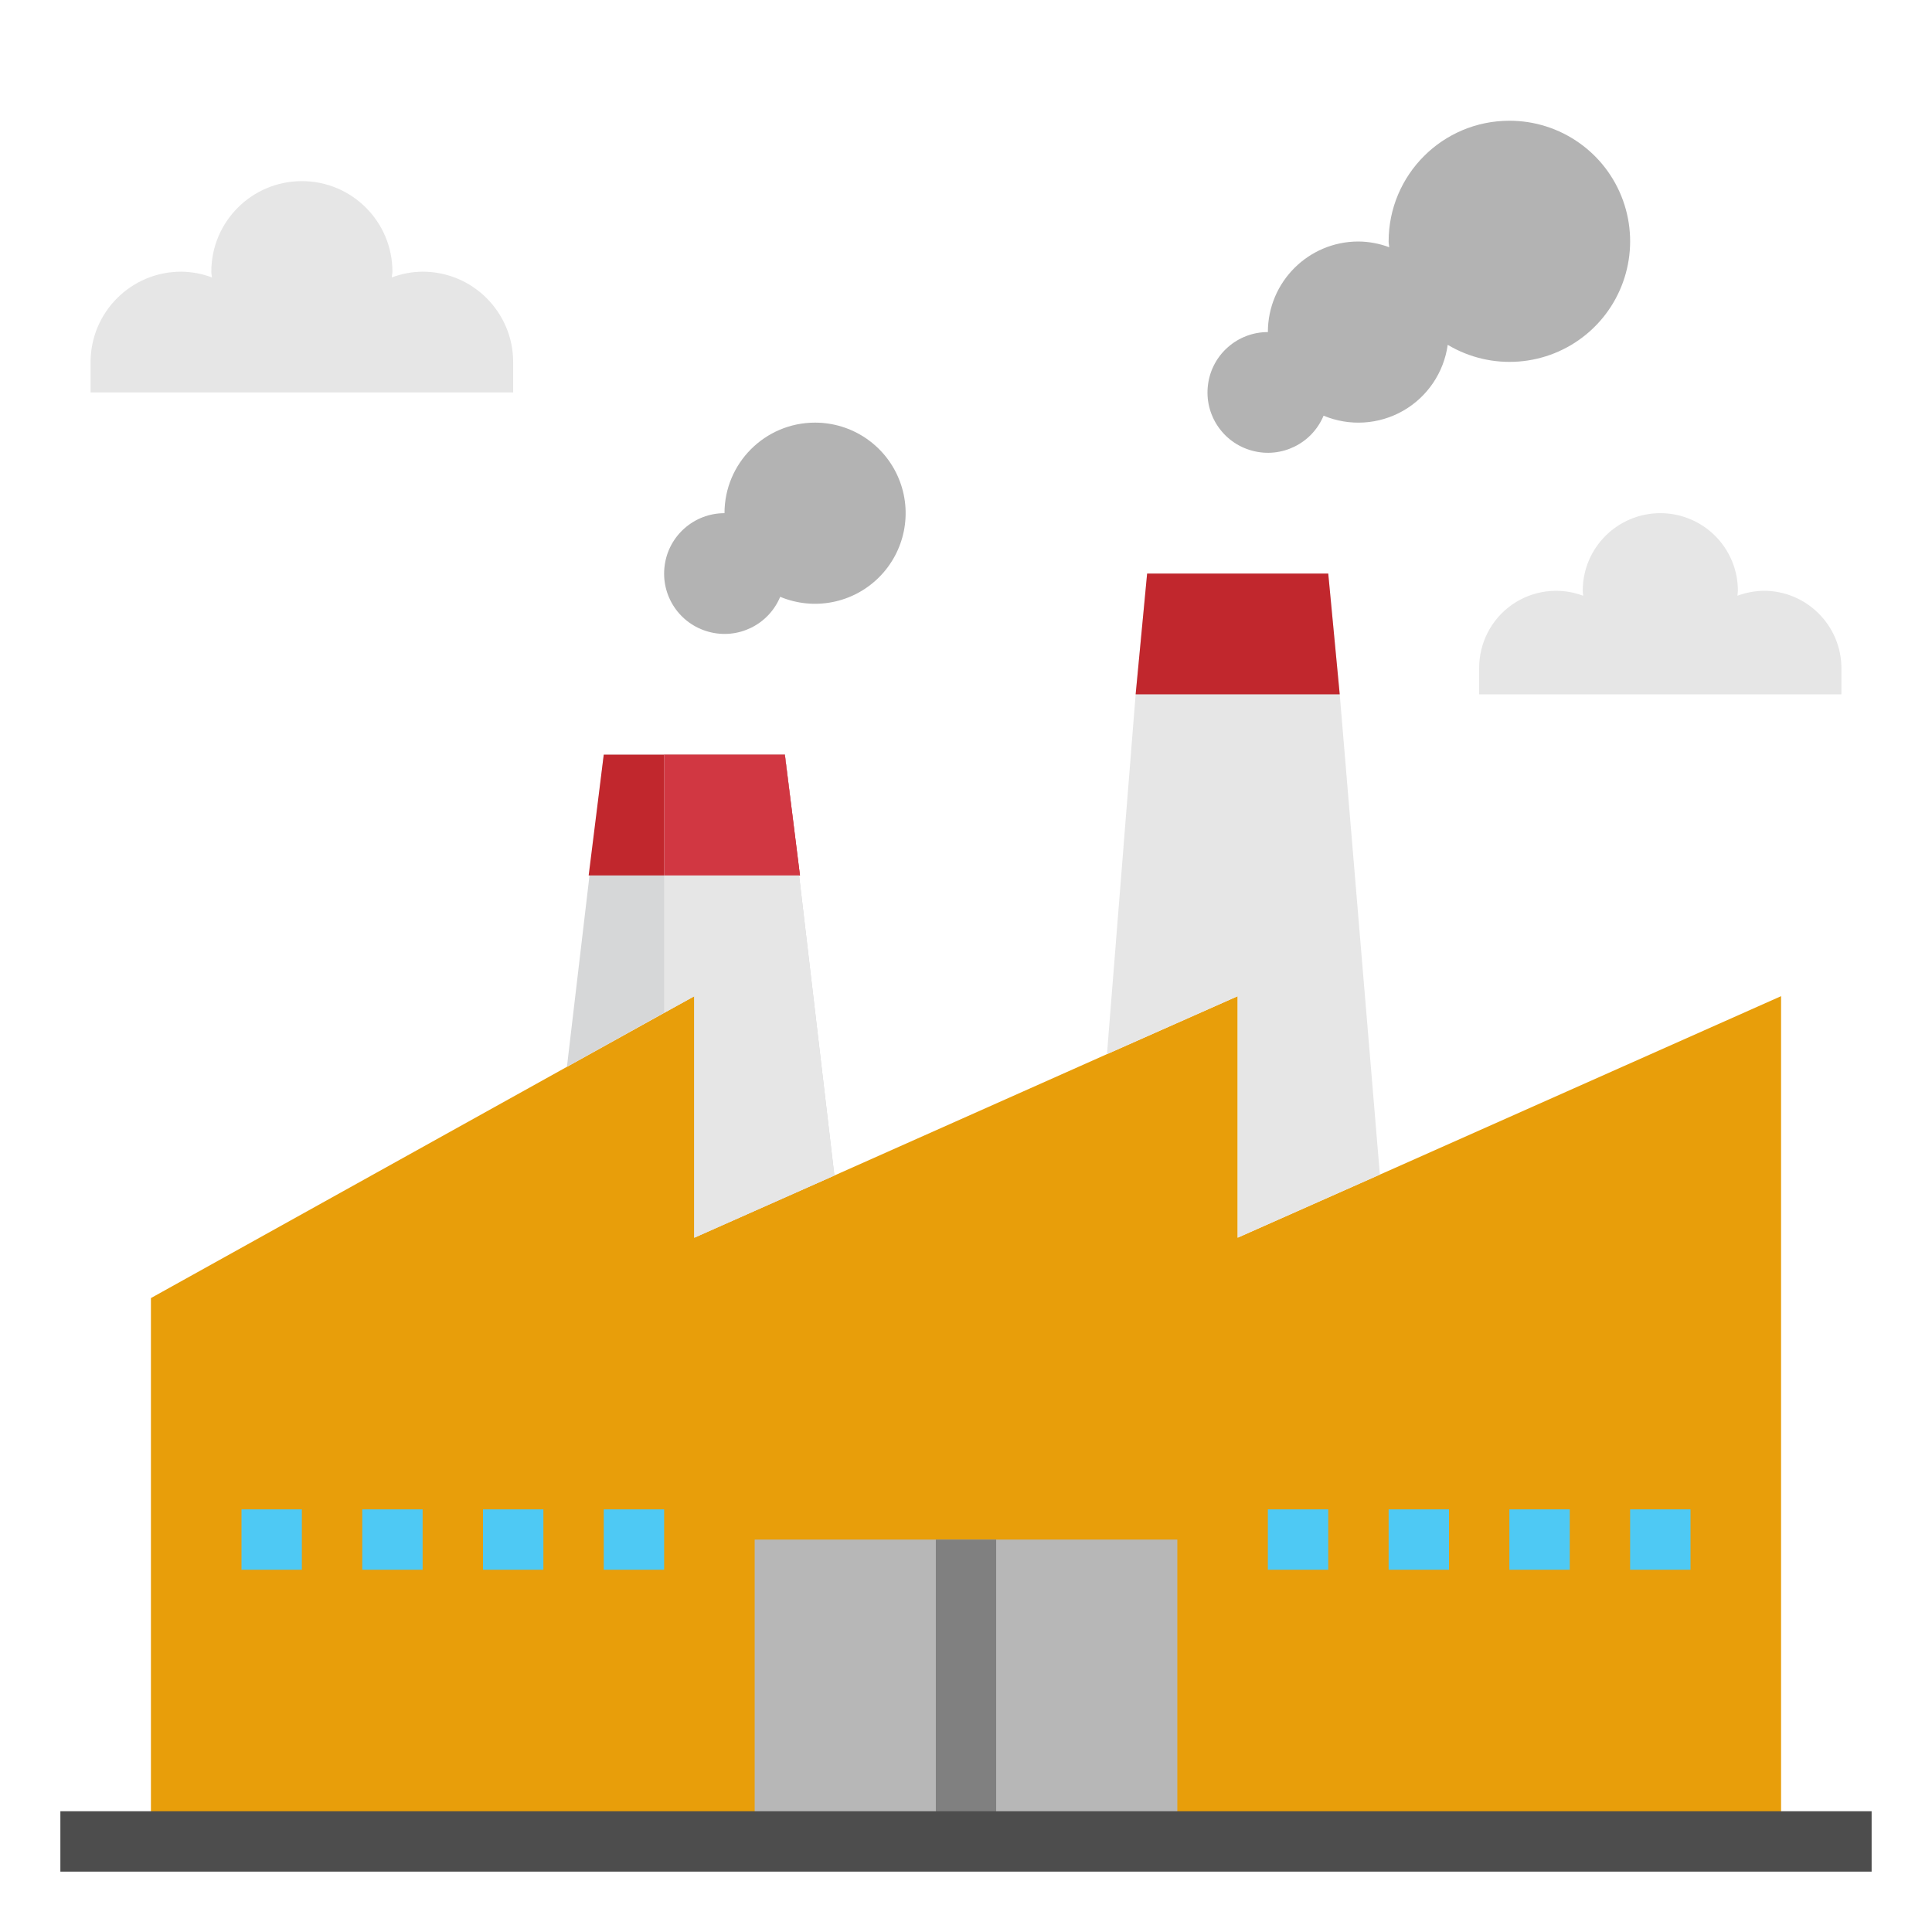 <?xml version="1.0" encoding="UTF-8"?>
<svg xmlns="http://www.w3.org/2000/svg" xmlns:xlink="http://www.w3.org/1999/xlink" width="100px" height="100px" viewBox="0 0 100 100" version="1.1">
<g id="surface1">
<path style=" stroke:none;fill-rule:nonzero;fill:rgb(90.98%,61.961%,3.922%);fill-opacity:1;" d="M 92.188 51.562 L 92.188 95.312 L 7.812 95.312 L 7.812 67.188 L 29.344 55.219 L 35.938 51.562 L 35.938 64.062 L 43.188 60.844 L 57.297 54.562 L 64.062 51.562 L 64.062 64.062 L 71.422 60.797 L 71.672 60.688 Z M 92.188 51.562 "/>
<path style=" stroke:none;fill-rule:nonzero;fill:rgb(83.922%,84.314%,84.706%);fill-opacity:1;" d="M 35.938 64.062 L 35.938 51.562 L 34.375 52.422 L 29.344 55.219 L 31.25 39.062 L 40.625 39.062 L 43.188 60.844 Z M 35.938 64.062 "/>
<path style=" stroke:none;fill-rule:nonzero;fill:rgb(90.196%,90.196%,90.196%);fill-opacity:1;" d="M 64.062 64.062 L 64.062 51.562 L 57.297 54.562 L 58.781 35.938 L 59.375 29.688 L 68.75 29.688 L 69.344 35.938 L 71.422 60.797 Z M 64.062 64.062 "/>
<path style=" stroke:none;fill-rule:nonzero;fill:rgb(75.686%,15.294%,17.647%);fill-opacity:1;" d="M 41.406 45.312 L 30.469 45.312 L 31.25 39.062 L 40.625 39.062 Z M 41.406 45.312 "/>
<path style=" stroke:none;fill-rule:nonzero;fill:rgb(75.686%,15.294%,17.647%);fill-opacity:1;" d="M 69.344 35.938 L 58.781 35.938 L 59.375 29.688 L 68.75 29.688 Z M 69.344 35.938 "/>
<path style=" stroke:none;fill-rule:nonzero;fill:rgb(71.765%,71.765%,71.765%);fill-opacity:1;" d="M 39.062 79.688 L 60.938 79.688 L 60.938 95.312 L 39.062 95.312 Z M 39.062 79.688 "/>
<path style=" stroke:none;fill-rule:nonzero;fill:rgb(50.196%,50.196%,50.196%);fill-opacity:1;" d="M 48.438 79.688 L 51.562 79.688 L 51.562 95.312 L 48.438 95.312 Z M 48.438 79.688 "/>
<path style=" stroke:none;fill-rule:nonzero;fill:rgb(30.588%,78.824%,95.686%);fill-opacity:1;" d="M 12.5 78.125 L 15.625 78.125 L 15.625 81.25 L 12.5 81.25 Z M 12.5 78.125 "/>
<path style=" stroke:none;fill-rule:nonzero;fill:rgb(30.588%,78.824%,95.686%);fill-opacity:1;" d="M 18.75 78.125 L 21.875 78.125 L 21.875 81.25 L 18.75 81.25 Z M 18.75 78.125 "/>
<path style=" stroke:none;fill-rule:nonzero;fill:rgb(30.588%,78.824%,95.686%);fill-opacity:1;" d="M 25 78.125 L 28.125 78.125 L 28.125 81.25 L 25 81.25 Z M 25 78.125 "/>
<path style=" stroke:none;fill-rule:nonzero;fill:rgb(30.588%,78.824%,95.686%);fill-opacity:1;" d="M 31.25 78.125 L 34.375 78.125 L 34.375 81.25 L 31.25 81.25 Z M 31.25 78.125 "/>
<path style=" stroke:none;fill-rule:nonzero;fill:rgb(30.588%,78.824%,95.686%);fill-opacity:1;" d="M 65.625 78.125 L 68.75 78.125 L 68.75 81.25 L 65.625 81.25 Z M 65.625 78.125 "/>
<path style=" stroke:none;fill-rule:nonzero;fill:rgb(30.588%,78.824%,95.686%);fill-opacity:1;" d="M 71.875 78.125 L 75 78.125 L 75 81.25 L 71.875 81.25 Z M 71.875 78.125 "/>
<path style=" stroke:none;fill-rule:nonzero;fill:rgb(30.588%,78.824%,95.686%);fill-opacity:1;" d="M 78.125 78.125 L 81.25 78.125 L 81.25 81.25 L 78.125 81.25 Z M 78.125 78.125 "/>
<path style=" stroke:none;fill-rule:nonzero;fill:rgb(30.588%,78.824%,95.686%);fill-opacity:1;" d="M 84.375 78.125 L 87.5 78.125 L 87.5 81.25 L 84.375 81.25 Z M 84.375 78.125 "/>
<path style=" stroke:none;fill-rule:nonzero;fill:rgb(90.196%,90.196%,90.196%);fill-opacity:1;" d="M 21.875 14.062 C 21.332 14.066 20.793 14.168 20.281 14.359 C 20.281 14.258 20.312 14.164 20.312 14.062 C 20.312 11.473 18.215 9.375 15.625 9.375 C 13.035 9.375 10.938 11.473 10.938 14.062 C 10.938 14.164 10.961 14.258 10.969 14.359 C 10.457 14.168 9.918 14.066 9.375 14.062 C 6.785 14.062 4.688 16.16 4.688 18.75 L 4.688 20.312 L 26.562 20.312 L 26.562 18.75 C 26.562 16.16 24.465 14.062 21.875 14.062 Z M 21.875 14.062 "/>
<path style=" stroke:none;fill-rule:nonzero;fill:rgb(90.196%,90.196%,90.196%);fill-opacity:1;" d="M 91.297 30.578 C 90.828 30.586 90.367 30.672 89.93 30.836 C 89.93 30.75 89.953 30.668 89.953 30.578 C 89.953 28.359 88.156 26.562 85.938 26.562 C 83.719 26.562 81.922 28.359 81.922 30.578 C 81.922 30.668 81.938 30.75 81.945 30.836 C 80.715 30.371 79.34 30.547 78.262 31.297 C 77.188 32.051 76.551 33.285 76.562 34.598 L 76.562 35.938 L 95.312 35.938 L 95.312 34.598 C 95.312 32.379 93.516 30.582 91.297 30.578 Z M 91.297 30.578 "/>
<path style=" stroke:none;fill-rule:nonzero;fill:rgb(70.196%,70.196%,70.196%);fill-opacity:1;" d="M 42.188 21.875 C 39.598 21.875 37.5 23.973 37.5 26.562 C 35.934 26.562 34.605 27.723 34.402 29.277 C 34.195 30.832 35.172 32.297 36.688 32.703 C 38.199 33.113 39.781 32.336 40.383 30.891 C 42.137 31.621 44.152 31.223 45.496 29.883 C 46.84 28.543 47.246 26.523 46.52 24.773 C 45.797 23.02 44.086 21.875 42.188 21.875 Z M 42.188 21.875 "/>
<path style=" stroke:none;fill-rule:nonzero;fill:rgb(70.196%,70.196%,70.196%);fill-opacity:1;" d="M 78.125 6.25 C 74.672 6.25 71.875 9.047 71.875 12.5 C 71.875 12.602 71.898 12.695 71.906 12.797 C 71.395 12.605 70.855 12.504 70.312 12.5 C 67.723 12.5 65.625 14.598 65.625 17.188 C 64.059 17.188 62.73 18.348 62.527 19.902 C 62.32 21.457 63.297 22.922 64.812 23.328 C 66.324 23.738 67.906 22.961 68.508 21.516 C 69.848 22.074 71.367 21.98 72.625 21.262 C 73.883 20.543 74.734 19.281 74.934 17.848 C 77.195 19.199 80.066 18.984 82.102 17.309 C 84.137 15.633 84.898 12.859 84.008 10.379 C 83.117 7.898 80.762 6.246 78.125 6.25 Z M 78.125 6.25 "/>
<path style=" stroke:none;fill-rule:nonzero;fill:rgb(30.196%,30.196%,30.196%);fill-opacity:1;" d="M 3.125 93.75 L 96.875 93.75 L 96.875 96.875 L 3.125 96.875 Z M 3.125 93.75 "/>
<path style=" stroke:none;fill-rule:nonzero;fill:rgb(90.196%,90.196%,90.196%);fill-opacity:1;" d="M 35.938 64.062 L 35.938 51.562 L 34.375 52.422 L 34.375 39.062 L 40.625 39.062 L 43.188 60.844 Z M 35.938 64.062 "/>
<path style=" stroke:none;fill-rule:nonzero;fill:rgb(81.961%,21.569%,25.882%);fill-opacity:1;" d="M 41.406 45.312 L 34.375 45.312 L 34.375 39.062 L 40.625 39.062 Z M 41.406 45.312 "/>
</g>
</svg>
